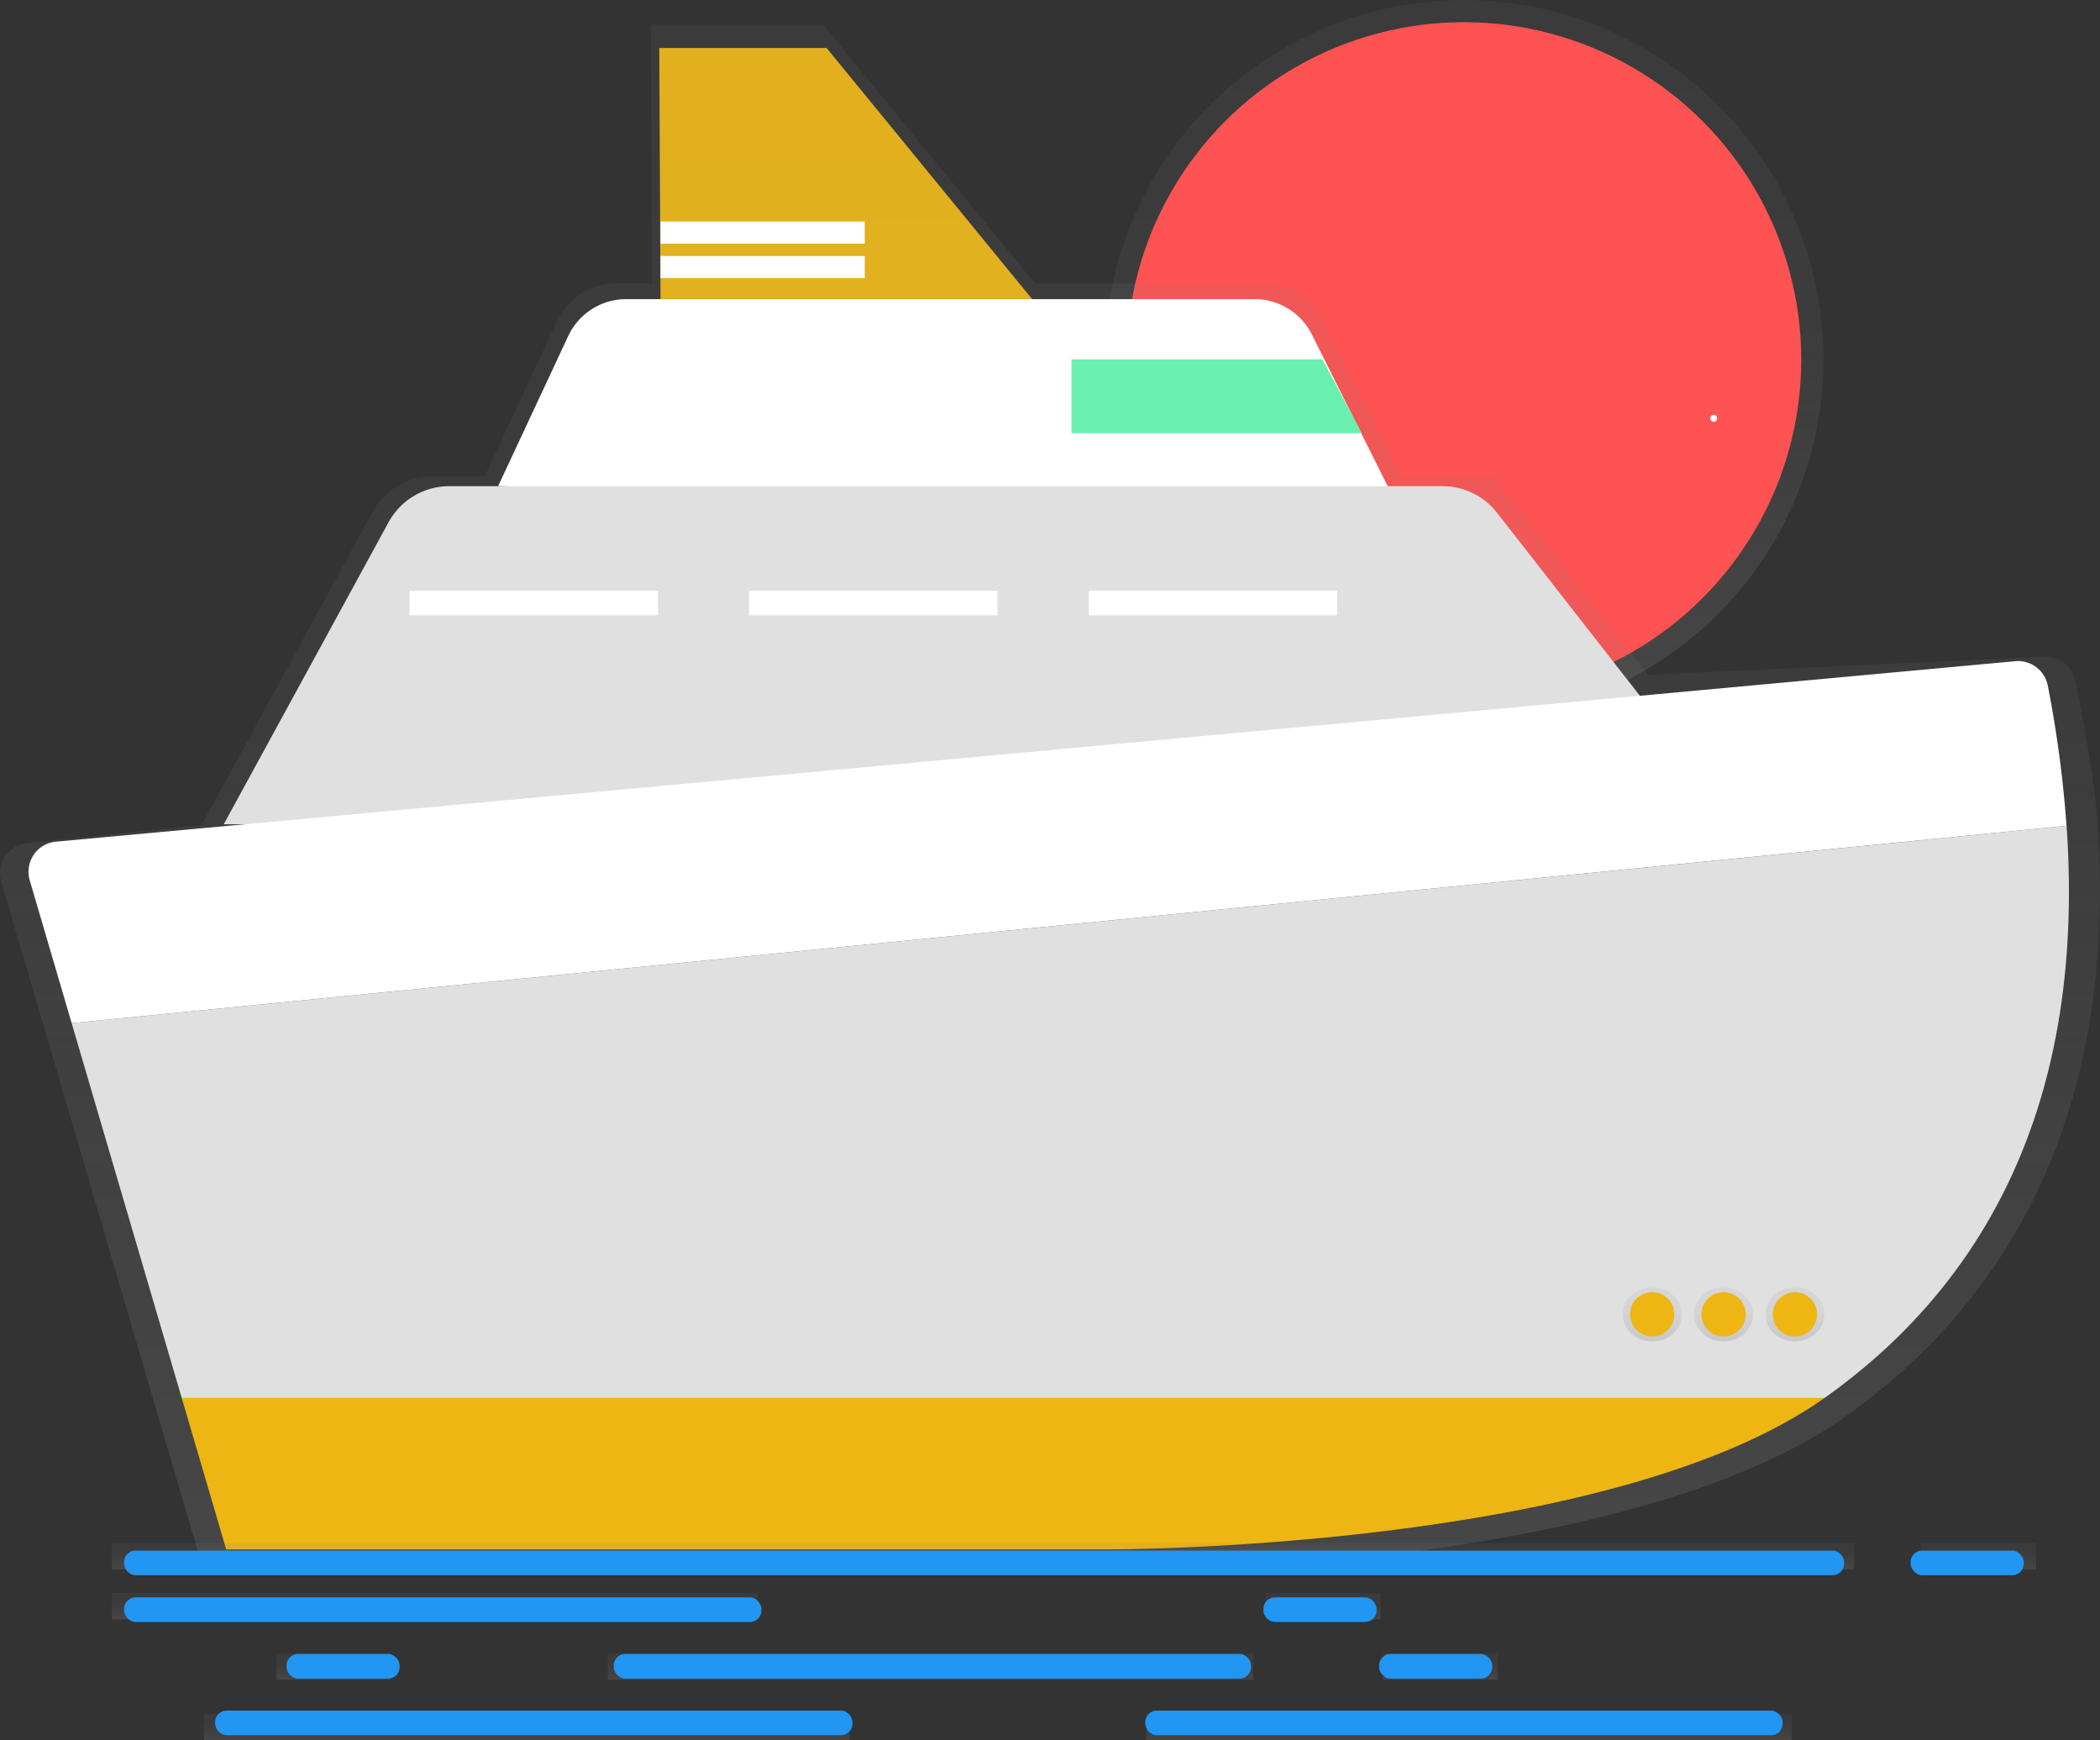 <svg id="9e94c22b-7172-49a8-8eb3-40cab18a091a" data-name="Layer 1" xmlns="http://www.w3.org/2000/svg" xmlns:xlink="http://www.w3.org/1999/xlink" width="913.74" height="757" viewBox="0 0 913.74 757"><rect x="0" y="0" width="913.74" height="757" fill="#333333" stroke="none"/><defs><linearGradient id="d2993bef-4ee2-4fda-a4cb-18302d50ac5b" x1="636.96" y1="312.89" x2="636.96" gradientUnits="userSpaceOnUse"><stop offset="0" stop-color="gray" stop-opacity="0.25"/><stop offset="0.54" stop-color="gray" stop-opacity="0.12"/><stop offset="1" stop-color="gray" stop-opacity="0.1"/></linearGradient><linearGradient id="8ff5c8f6-3b49-46e8-a3fa-4e8dd07cbe81" x1="600" y1="755.69" x2="600" y2="82.21" xlink:href="#d2993bef-4ee2-4fda-a4cb-18302d50ac5b"/><linearGradient id="ea370a73-8633-402d-81f8-1dcf1f82bd44" x1="718.9" y1="583.54" x2="718.9" y2="559.99" xlink:href="#d2993bef-4ee2-4fda-a4cb-18302d50ac5b"/><linearGradient id="15ee616f-9afd-4224-ab9d-5eaaa4f1a39b" x1="749.95" y1="583.54" x2="749.95" y2="559.99" xlink:href="#d2993bef-4ee2-4fda-a4cb-18302d50ac5b"/><linearGradient id="57db5216-0d5b-4eda-8ec0-03821896a9f2" x1="781" y1="583.54" x2="781" y2="559.99" xlink:href="#d2993bef-4ee2-4fda-a4cb-18302d50ac5b"/><linearGradient id="9062edce-047a-4c38-922f-2c1643837c74" x1="427.69" y1="682.76" x2="427.69" y2="671.34" xlink:href="#d2993bef-4ee2-4fda-a4cb-18302d50ac5b"/><linearGradient id="a9aa6d79-eb50-4927-82d5-a007c2e3e24f" x1="189.08" y1="704.46" x2="189.08" y2="693.04" xlink:href="#d2993bef-4ee2-4fda-a4cb-18302d50ac5b"/><linearGradient id="068ad811-ca2f-433c-aad4-5691b569b9d5" x1="404.91" y1="730.73" x2="404.91" y2="719.31" xlink:href="#d2993bef-4ee2-4fda-a4cb-18302d50ac5b"/><linearGradient id="1e2cd204-3893-4ed4-8b5f-ca13f7324392" x1="639.19" y1="757" x2="639.19" y2="745.58" xlink:href="#d2993bef-4ee2-4fda-a4cb-18302d50ac5b"/><linearGradient id="f46d66cc-9326-48ec-9c73-380a4dad315b" x1="860.98" y1="682.76" x2="860.98" y2="671.34" xlink:href="#d2993bef-4ee2-4fda-a4cb-18302d50ac5b"/><linearGradient id="abbefab6-2234-46db-8140-5e847da66b5f" x1="575.74" y1="704.46" x2="575.74" y2="693.04" xlink:href="#d2993bef-4ee2-4fda-a4cb-18302d50ac5b"/><linearGradient id="a2f8cf05-4ab1-4c8d-9739-2fb42230b33d" x1="145.15" y1="730.73" x2="145.15" y2="719.31" xlink:href="#d2993bef-4ee2-4fda-a4cb-18302d50ac5b"/><linearGradient id="ae7ce76f-d76e-4d1d-8468-403faa613dbc" x1="626.71" y1="730.73" x2="626.71" y2="719.31" xlink:href="#d2993bef-4ee2-4fda-a4cb-18302d50ac5b"/><linearGradient id="bc015862-a6fd-4981-af42-7fd9dbba1a73" x1="229.21" y1="757" x2="229.21" y2="745.58" xlink:href="#d2993bef-4ee2-4fda-a4cb-18302d50ac5b"/></defs><title>travel</title><circle cx="636.96" cy="156.45" r="156.45" fill="url(#d2993bef-4ee2-4fda-a4cb-18302d50ac5b)"/><circle cx="636.96" cy="156.45" r="146.79" fill="#ff5252"/><polygon points="287.4 130.09 286.86 20.88 359.67 20.88 449.07 130.09 287.4 130.09" fill="#edb613"/><path d="M888.8,255a1.5,1.5,0,0,0,0-3,1.5,1.5,0,0,0,0,3Z" transform="translate(-143.13 -71.5)" fill="#fff"/><path d="M1055.83,430.19c-1.39-19.85-5.31-40-9.65-62.34a13.17,13.17,0,0,0-14.28-10.6l-171.64,7.82-67.43-86.33H753.08L741.21,255h.28l-4.42-8.28-18.24-36.49a27.86,27.86,0,0,0-24.92-15.4H593.54L501.35,82.21H426.28l.55,112.62H410.89a27.86,27.86,0,0,0-25.25,16.07L354,278.73H331.51a30.08,30.08,0,0,0-26.4,15.67l-74.25,136h0l-75.93,7.88a13.16,13.16,0,0,0-11.26,16.79l19,64.55L212,687.79,232,755.69H627.22s222.09.68,318.85-67.9C1011.64,641.31,1065,562.08,1055.83,430.19Z" transform="translate(-143.13 -71.5)" fill="url(#8ff5c8f6-3b49-46e8-a3fa-4e8dd07cbe81)"/><path d="M241.55,745.52H624.86s218.3.66,312.13-65.85H222.21Z" transform="translate(-143.13 -71.5)" fill="#edb613"/><path d="M359.86,283l30.5-65.3a27.86,27.86,0,0,1,25.25-16.07H689A27.86,27.86,0,0,1,713.94,217l37.27,74.54Z" transform="translate(-143.13 -71.5)" fill="#fff"/><path d="M240.48,430.07l71.75-131.43A30.08,30.08,0,0,1,338.63,283H770.8a30.08,30.08,0,0,1,23.7,11.56L900,429.66Z" transform="translate(-143.13 -71.5)" fill="#e0e0e0"/><path d="M174.31,516.6l47.9,163.07H937c63.6-45.08,114.27-121,105.33-248.92Z" transform="translate(-143.13 -71.5)" fill="#e0e0e0"/><path d="M1019.87,359.15,167.32,437.66a13.16,13.16,0,0,0-11.26,16.79l18.25,62.14,868-85.85a508.31,508.31,0,0,0-8.16-61A13.18,13.18,0,0,0,1019.87,359.15Z" transform="translate(-143.13 -71.5)" fill="#fff"/><ellipse cx="718.9" cy="571.77" rx="12.85" ry="11.78" fill="url(#ea370a73-8633-402d-81f8-1dcf1f82bd44)"/><ellipse cx="749.95" cy="571.77" rx="12.85" ry="11.78" fill="url(#15ee616f-9afd-4224-ab9d-5eaaa4f1a39b)"/><ellipse cx="781" cy="571.77" rx="12.85" ry="11.78" fill="url(#57db5216-0d5b-4eda-8ec0-03821896a9f2)"/><circle cx="718.9" cy="571.77" r="9.64" fill="#edb613"/><circle cx="749.95" cy="571.77" r="9.64" fill="#edb613"/><circle cx="781" cy="571.77" r="9.64" fill="#edb613"/><rect x="178.18" y="256.97" width="108.14" height="10.71" fill="#fff"/><rect x="325.94" y="256.97" width="108.14" height="10.71" fill="#fff"/><rect x="473.7" y="256.97" width="108.14" height="10.71" fill="#fff"/><polygon points="592.55 188.45 466.21 188.45 466.21 156.32 575.42 156.32 592.55 188.45" fill="#69f0ae"/><rect x="287.4" y="111.36" width="88.87" height="9.64" fill="#fff"/><rect x="287.4" y="96.36" width="88.87" height="9.64" fill="#fff"/><rect x="48.63" y="671.34" width="758.13" height="11.42" fill="url(#9062edce-047a-4c38-922f-2c1643837c74)"/><rect x="48.63" y="693.04" width="280.91" height="11.42" fill="url(#a9aa6d79-eb50-4927-82d5-a007c2e3e24f)"/><rect x="264.46" y="719.31" width="280.91" height="11.42" fill="url(#068ad811-ca2f-433c-aad4-5691b569b9d5)"/><rect x="498.73" y="745.58" width="280.91" height="11.42" fill="url(#1e2cd204-3893-4ed4-8b5f-ca13f7324392)"/><rect x="836.04" y="671.34" width="49.89" height="11.42" fill="url(#f46d66cc-9326-48ec-9c73-380a4dad315b)"/><rect x="550.79" y="693.04" width="49.89" height="11.42" fill="url(#abbefab6-2234-46db-8140-5e847da66b5f)"/><rect x="120.21" y="719.31" width="49.89" height="11.42" fill="url(#a2f8cf05-4ab1-4c8d-9739-2fb42230b33d)"/><rect x="601.77" y="719.31" width="49.89" height="11.42" fill="url(#ae7ce76f-d76e-4d1d-8468-403faa613dbc)"/><rect x="88.76" y="745.58" width="280.91" height="11.42" fill="url(#bc015862-a6fd-4981-af42-7fd9dbba1a73)"/><rect x="53.98" y="674.55" width="748.43" height="10.71" rx="5" ry="5" fill="#2196f3"/><rect x="53.98" y="694.9" width="277.32" height="10.71" rx="5" ry="5" fill="#2196f3"/><rect x="267.05" y="719.52" width="277.32" height="10.71" rx="5" ry="5" fill="#2196f3"/><rect x="498.33" y="744.15" width="277.32" height="10.71" rx="5" ry="5" fill="#2196f3"/><rect x="831.32" y="674.55" width="49.25" height="10.71" rx="5" ry="5" fill="#2196f3"/><rect x="549.72" y="694.9" width="49.25" height="10.71" rx="5" ry="5" fill="#2196f3"/><rect x="124.65" y="719.52" width="49.25" height="10.71" rx="5" ry="5" fill="#2196f3"/><rect x="600.05" y="719.52" width="49.25" height="10.71" rx="5" ry="5" fill="#2196f3"/><rect x="93.6" y="744.15" width="277.32" height="10.71" rx="5" ry="5" fill="#2196f3"/></svg>